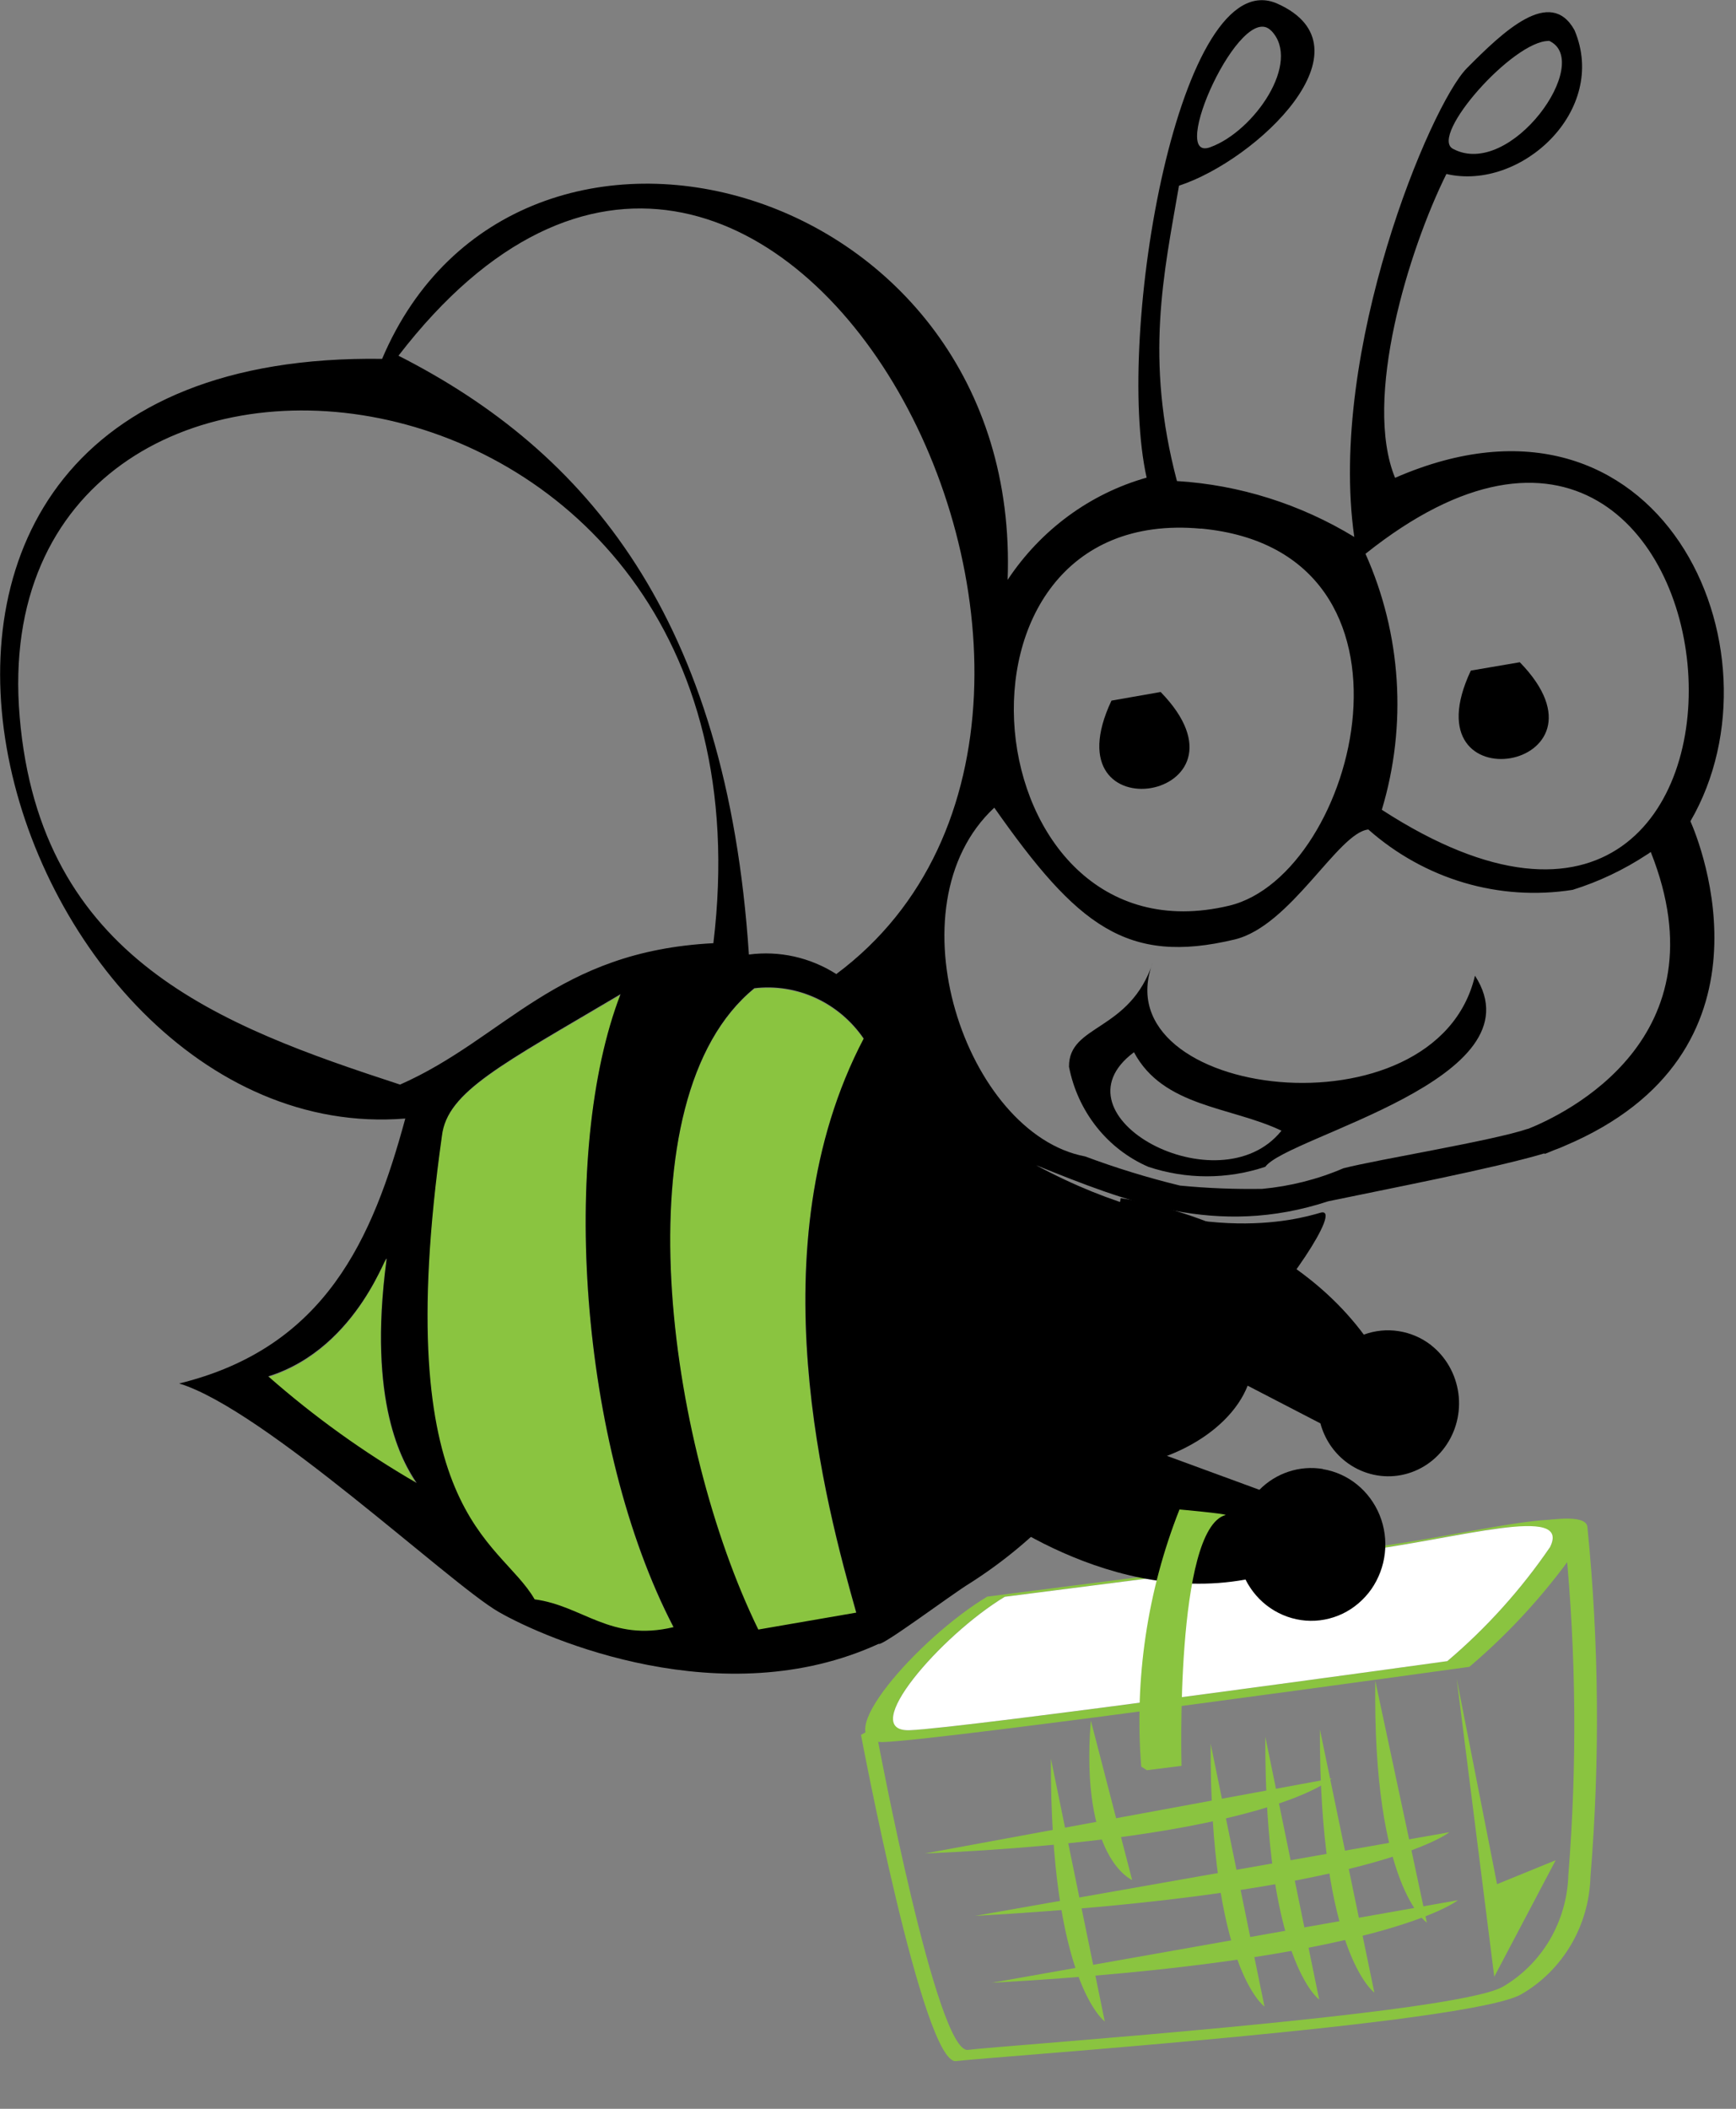 <svg width="28" height="34" viewBox="0 0 28 34" fill="none" xmlns="http://www.w3.org/2000/svg">
<rect x="0" y="0" width="28" height="34" fill="#808080" stroke="none"/>
<g clip-path="url(#clip0_7860_16387)">
<path d="M23.08 21.686C22.927 21.568 22.748 21.491 22.559 21.462C22.37 21.432 22.177 21.452 21.997 21.518C20.602 19.642 18.075 19.318 18.075 19.318L17.811 21.144L21.297 22.949C21.363 23.195 21.506 23.411 21.703 23.564C21.945 23.752 22.249 23.834 22.549 23.791C22.849 23.748 23.12 23.584 23.302 23.335C23.485 23.086 23.564 22.773 23.522 22.464C23.48 22.155 23.321 21.875 23.08 21.687V21.686Z" fill="black"/>
<path fill-rule="evenodd" clip-rule="evenodd" d="M12.166 15.942C12.503 15.901 12.845 15.956 13.155 16.099C13.466 16.242 13.733 16.468 13.929 16.754C12.166 20.107 13.332 24.309 13.81 26.009L12.226 26.289C10.764 23.288 9.975 17.728 12.166 15.942Z" fill="#8AC440"/>
<path fill-rule="evenodd" clip-rule="evenodd" d="M7.123 18.322C7.21 17.607 8.091 17.174 10.01 16.039C9.033 18.562 9.331 23.301 10.865 26.244C9.845 26.485 9.4 25.897 8.623 25.796C8.046 24.808 6.259 24.452 7.123 18.322Z" fill="#8AC440"/>
<path fill-rule="evenodd" clip-rule="evenodd" d="M4.327 22.203C5.816 21.736 6.266 20.058 6.23 20.333C5.926 22.626 6.49 23.577 6.715 23.923C5.867 23.43 5.068 22.854 4.327 22.203Z" fill="#8AC440"/>
<path d="M23.79 15.731C23.166 18.393 17.745 17.711 18.596 15.512C18.225 16.643 17.235 16.507 17.242 17.2C17.311 17.555 17.464 17.889 17.687 18.17C17.909 18.451 18.196 18.671 18.52 18.812C19.134 19.017 19.795 19.017 20.408 18.812C20.764 18.32 24.871 17.399 23.79 15.731ZM18.29 16.965C18.763 17.852 19.852 17.84 20.669 18.23C19.667 19.479 16.905 17.994 18.29 16.965Z" fill="black"/>
<path d="M23.723 10.812C22.682 13.023 26.203 12.413 24.513 10.677L23.723 10.812Z" fill="black"/>
<path d="M22.501 7.704C21.982 6.437 22.718 4.036 23.329 2.805C24.523 3.085 25.947 1.787 25.395 0.486C25.005 -0.218 24.245 0.509 23.658 1.101C23.072 1.694 21.415 5.654 21.843 8.657C20.972 8.127 19.992 7.818 18.983 7.756C18.461 5.781 18.771 4.414 19.016 2.994C20.28 2.58 22.179 0.765 20.605 0.06C19.032 -0.646 17.976 5.377 18.494 7.701C17.581 7.959 16.786 8.543 16.252 9.349C16.494 2.884 8.332 0.673 6.163 5.786C-3.978 5.642 0.03 18.563 6.537 18.034C6.013 19.965 5.255 21.726 2.89 22.306C4.257 22.72 7.255 25.534 8.038 25.986C8.821 26.438 11.663 27.654 14.171 26.504C14.229 26.547 15.343 25.709 15.644 25.526C16.174 25.189 16.662 24.785 17.094 24.322C17.328 23.982 17.901 23.259 17.861 22.505C19.08 22.2 19.394 22.095 20.032 21.502C20.68 20.904 21.679 19.442 21.296 19.553C20.914 19.665 19.231 20.141 16.711 18.787C18.168 19.372 19.616 19.961 21.424 19.368C22.318 19.181 24.104 18.837 24.905 18.597C24.91 18.6 24.915 18.602 24.92 18.603C24.97 18.585 25.007 18.566 25.056 18.547C25.124 18.523 25.185 18.498 25.231 18.477C28.791 16.978 27.417 13.583 27.265 13.241C28.871 10.479 26.771 5.841 22.501 7.704ZM24.983 0.657C25.716 0.986 24.362 2.901 23.432 2.398C23.054 2.185 24.404 0.657 24.98 0.66L24.983 0.657ZM20.503 0.494C20.999 1.002 20.227 2.116 19.524 2.372C18.82 2.642 20.016 -0.016 20.503 0.496V0.494ZM19.372 8.522C23.235 8.884 21.892 14.108 19.826 14.602C15.658 15.599 14.922 8.11 19.372 8.524V8.522ZM6.45 17.486C3.563 16.542 0.647 15.472 0.317 11.555C-0.329 3.913 12.72 5.152 11.506 15.207C8.96 15.338 8.151 16.738 6.45 17.488V17.486ZM4.328 22.19C5.816 21.723 6.271 20.045 6.233 20.323C5.931 22.611 6.49 23.567 6.721 23.91C5.871 23.419 5.07 22.844 4.328 22.192V22.19ZM8.622 25.784C8.052 24.799 6.263 24.445 7.128 18.312C7.213 17.597 8.092 17.165 10.009 16.028C9.033 18.552 9.333 23.293 10.864 26.234C9.846 26.478 9.403 25.889 8.622 25.786V25.784ZM13.812 26L12.231 26.273C10.766 23.281 9.976 17.717 12.168 15.932C12.506 15.892 12.848 15.946 13.158 16.089C13.468 16.232 13.735 16.458 13.931 16.744C12.171 20.096 13.332 24.302 13.812 26.003V26ZM13.486 15.703C13.066 15.436 12.569 15.325 12.079 15.39C11.721 9.959 9.467 7.28 6.427 5.735C12.401 -2.018 19.376 11.327 13.487 15.706L13.486 15.703ZM24.645 18.199C24.074 18.394 22.221 18.693 21.668 18.836C21.251 19.015 20.809 19.126 20.359 19.168C19.916 19.175 19.473 19.158 19.032 19.115C18.514 18.989 18.003 18.832 17.502 18.645C15.582 18.284 14.332 14.609 16.037 13.022C17.371 14.923 18.174 15.564 19.914 15.147C20.822 14.929 21.582 13.423 22.07 13.374C22.519 13.771 23.046 14.064 23.614 14.232C24.183 14.4 24.78 14.439 25.365 14.347C25.788 14.215 26.192 14.023 26.564 13.778C26.587 13.763 26.607 13.752 26.625 13.736C27.824 16.745 25.229 17.968 24.646 18.201L24.645 18.199ZM22.288 13.054C22.698 11.693 22.603 10.223 22.024 8.929C28.41 3.832 29.424 17.679 22.289 13.057L22.288 13.054Z" fill="black"/>
<path d="M18.72 11.157L17.927 11.296C16.886 13.505 20.408 12.892 18.72 11.157Z" fill="black"/>
<path d="M23.825 24.756C20.34 25.148 16.964 26.24 13.887 27.971C13.887 27.971 14.89 33.299 15.421 33.231C15.953 33.163 23.7 32.633 24.536 32.154C24.866 31.964 25.142 31.689 25.338 31.357C25.534 31.024 25.642 30.644 25.653 30.255C25.807 28.378 25.791 26.491 25.603 24.617C25.561 24.252 23.825 24.756 23.825 24.756ZM25.296 30.232C25.285 30.601 25.181 30.96 24.996 31.276C24.81 31.591 24.549 31.852 24.237 32.033C23.446 32.48 16.116 32.983 15.612 33.05C15.109 33.117 14.162 28.073 14.162 28.073C17.072 26.435 20.266 25.4 23.563 25.027C23.563 25.027 25.205 24.554 25.25 24.896C25.423 26.67 25.438 28.456 25.296 30.232Z" fill="#8AC440"/>
<path d="M22.16 24.943C20.42 25.166 15.924 25.742 15.924 25.742C14.796 26.419 13.319 28.114 14.248 28.087C15.177 28.059 23.7 26.874 23.7 26.874C24.386 26.292 24.993 25.617 25.504 24.868C25.879 24.111 23.904 24.719 22.16 24.943ZM25.001 24.943C24.532 25.63 23.974 26.248 23.344 26.782C23.344 26.782 15.522 27.869 14.672 27.896C13.823 27.922 15.174 26.368 16.206 25.744C16.206 25.744 20.331 25.218 21.929 25.01C23.528 24.803 25.345 24.249 25.001 24.943Z" fill="#8AC440"/>
<path d="M21.929 25.011C20.332 25.218 16.206 25.745 16.206 25.745C15.175 26.368 13.821 27.926 14.672 27.896C15.523 27.866 23.344 26.782 23.344 26.782C23.974 26.248 24.531 25.63 25.001 24.943C25.345 24.248 23.533 24.808 21.929 25.011Z" fill="white"/>
<path d="M23.495 27.068L24.101 31.871L25.092 29.992L24.146 30.378L23.495 27.068Z" fill="#8AC440"/>
<path d="M22.182 27.099L23.014 30.998C23.014 30.998 22.137 30.43 22.182 27.099Z" fill="#8AC440"/>
<path d="M16.95 28.355L17.819 32.592C17.819 32.592 16.936 31.962 16.95 28.355Z" fill="#8AC440"/>
<path d="M17.594 27.739L18.26 30.311C18.26 30.311 17.416 29.966 17.594 27.739Z" fill="#8AC440"/>
<path d="M21.289 27.884L22.167 32.126C22.167 32.126 21.278 31.498 21.289 27.884Z" fill="#8AC440"/>
<path d="M20.408 28L21.277 32.239C21.277 32.239 20.396 31.615 20.408 28Z" fill="#8AC440"/>
<path d="M19.527 28.115L20.395 32.352C20.395 32.352 19.511 31.728 19.527 28.115Z" fill="#8AC440"/>
<path d="M14.914 29.884L21.481 28.674C21.481 28.674 20.453 29.64 14.914 29.884Z" fill="#8AC440"/>
<path d="M15.724 30.89L23.377 29.541C23.377 29.541 22.168 30.527 15.724 30.89Z" fill="#8AC440"/>
<path d="M15.996 31.968L23.514 30.637C23.514 30.637 22.32 31.619 15.996 31.968Z" fill="#8AC440"/>
<path d="M21.335 23.684C21.151 23.654 20.963 23.668 20.785 23.727C20.608 23.785 20.446 23.885 20.313 24.02L16.712 22.699L15.639 24.13C15.639 24.13 17.734 25.895 20.089 25.467C20.183 25.654 20.321 25.813 20.491 25.928C20.662 26.044 20.858 26.113 21.061 26.129C21.265 26.145 21.468 26.106 21.654 26.018C21.838 25.929 21.998 25.793 22.118 25.623C22.237 25.452 22.312 25.253 22.336 25.044C22.36 24.836 22.331 24.624 22.253 24.43C22.174 24.236 22.049 24.066 21.889 23.936C21.729 23.806 21.539 23.72 21.337 23.687L21.335 23.684Z" fill="black"/>
<path d="M18.498 28.541L19.057 28.471C19.057 28.471 18.949 24.65 19.768 24.426C19.764 24.404 19.024 24.337 19.024 24.337C18.505 25.65 18.294 27.07 18.407 28.483" fill="#8AC440"/>
<path d="M20.185 21.748C20.337 22.542 19.497 23.384 18.302 23.622C17.106 23.861 16.022 23.413 15.873 22.62C15.723 21.827 16.561 20.983 17.753 20.741C18.944 20.499 20.029 20.951 20.185 21.748Z" fill="black"/>
</g>
<defs>
<clipPath id="clip0_7860_16387">
<rect width="28" height="34" fill="white"/>
</clipPath>
</defs>
</svg>
